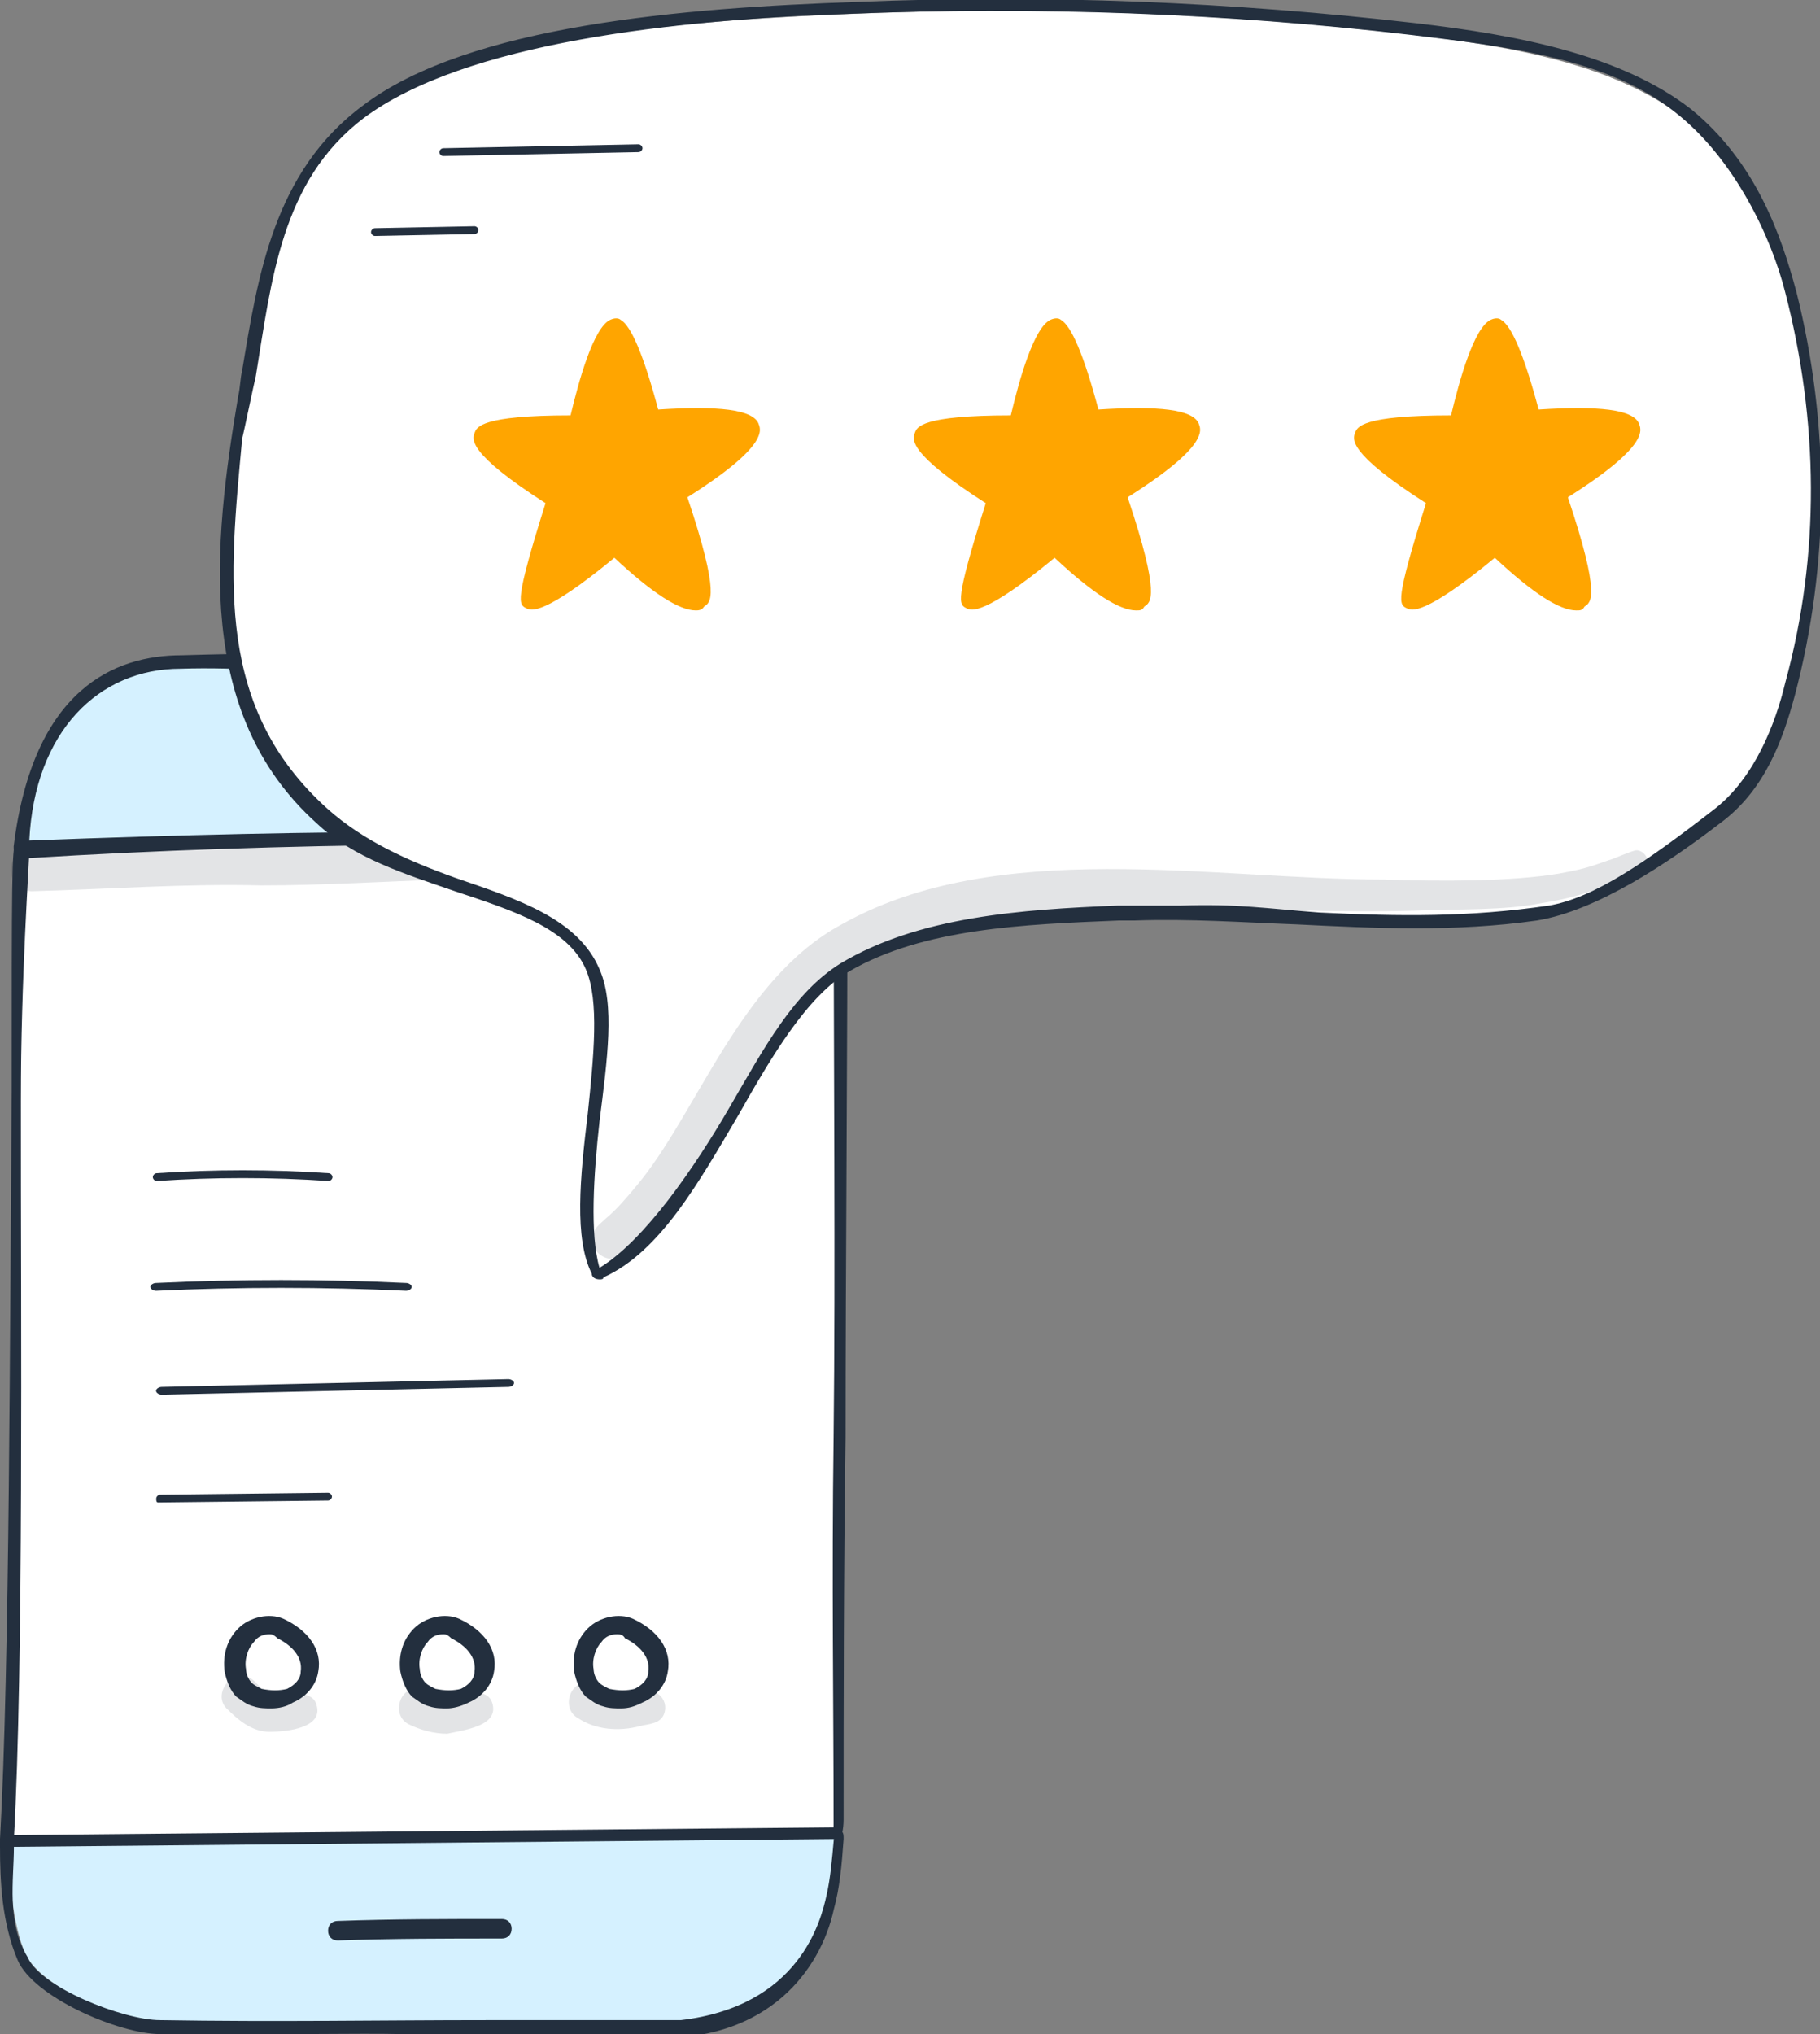 <svg width="145" height="162" viewBox="0 0 145 162" fill="none" xmlns="http://www.w3.org/2000/svg">
    <rect x="0" y="0" width="145" height="162" fill="#808080" stroke="none"/>
    <g clip-path="url(#clip0_1716_1761)">
        <path d="M0.778 146.623C2.023 124.568 1.4 68.652 1.867 67.565C2.489 66.167 4.823 63.216 6.223 62.439C9.179 60.731 12.602 60.575 15.869 60.42C31.271 59.799 46.829 60.886 62.076 63.837C63.632 64.148 65.343 64.614 66.277 65.856C66.899 66.788 66.899 66.011 66.899 67.254C66.899 99.871 66.588 124.568 66.588 145.381C66.588 150.662 57.098 153.613 51.964 154.389C48.696 154.855 45.429 155.321 42.162 155.476C37.184 155.632 32.049 155.011 27.071 154.545C18.358 153.302 9.49 149.574 0.778 146.623Z" fill="white"/>
        <path d="M39.984 156.098C35.628 156.098 31.116 155.632 26.76 155.011C20.07 154.234 13.224 151.749 6.534 149.419C4.512 148.642 2.489 148.021 0.467 147.244C0.156 147.244 0 146.934 0 146.468C0.778 132.8 0.778 105.308 0.933 86.98C0.933 70.205 0.933 67.565 1.245 67.099C1.867 65.546 4.512 62.439 5.912 61.663C8.868 59.954 12.446 59.643 15.869 59.488C31.427 58.867 46.985 59.954 62.232 62.905C63.943 63.216 65.81 63.682 66.899 65.235C67.055 65.546 67.21 65.546 67.21 65.546C67.522 65.856 67.522 66.167 67.522 66.477C67.522 66.633 67.522 66.633 67.522 66.788C67.522 84.805 67.366 100.648 67.366 114.472C67.21 125.81 67.21 135.595 67.21 144.915C67.21 150.817 57.253 153.923 51.964 154.545C48.696 155.01 45.429 155.476 42.006 155.632C41.384 156.098 40.762 156.098 39.984 156.098ZM1.107 146.468C2.974 147.089 5.29 147.244 7.157 148.021C13.691 150.351 20.537 152.836 27.071 153.613C31.894 154.234 37.028 154.855 42.006 154.545C45.274 154.389 48.541 153.923 51.808 153.457C57.253 152.681 66.412 149.86 66.412 145.356C66.412 136.037 66.257 125.81 66.412 114.472C66.568 100.648 66.412 85.303 66.412 67.13C66.412 63.311 66.121 66.788 66.121 66.788C65.966 66.633 65.81 66.477 65.654 66.322C64.877 65.235 63.321 64.924 61.921 64.614C46.829 61.663 31.271 60.575 15.869 61.197C12.446 61.352 9.335 61.663 6.534 63.216C5.29 63.837 2.956 66.442 2.334 67.685C2.334 68.617 1.66 78.028 1.66 87.657C1.66 105.675 1.885 132.489 1.107 146.468Z" fill="#232F3E"/>
        <path d="M2.334 67.565C23.959 66.167 45.429 66.167 66.899 67.099C66.899 66.477 66.899 65.701 66.744 65.08C66.277 57.313 64.254 52.654 53.053 53.12C45.118 53.431 32.049 52.498 14.469 53.12C5.134 53.12 2.645 61.352 1.867 67.565C2.023 67.565 2.178 67.565 2.334 67.565Z" fill="#D5F1FF"/>
        <path d="M2.334 68.341C2.023 68.341 1.867 68.341 1.711 68.341C1.556 68.341 1.4 68.186 1.245 68.031C1.089 67.875 1.089 67.72 1.089 67.409C2.645 54.828 9.179 52.188 14.469 52.188C25.048 51.877 33.916 52.033 41.073 52.188C45.74 52.343 49.941 52.343 53.053 52.188C64.41 51.722 67.055 56.537 67.522 64.924C67.522 65.546 67.677 66.322 67.677 66.943C67.677 67.099 67.677 67.409 67.522 67.565C67.366 67.72 67.21 67.875 66.899 67.72C43.562 66.943 22.559 67.099 2.334 68.341ZM27.382 53.586C23.492 53.586 19.057 53.105 14.389 53.26C7.855 53.26 2.767 58.253 2.334 66.943C26.565 66.02 43.698 66.011 66.412 66.943C66.412 66.477 65.966 65.546 65.966 65.08C65.499 57.158 63.476 53.431 53.053 53.741C49.785 53.896 45.74 53.741 40.917 53.741C37.028 53.741 32.361 53.586 27.382 53.586Z" fill="#232F3E"/>
        <path d="M0.778 146.623C0.778 146.779 0.778 146.934 0.778 146.934C0.778 149.885 0.933 152.991 2.023 155.632C3.267 158.272 9.646 161.068 12.758 161.068C27.382 161.223 38.273 161.068 52.897 161.068C61.765 161.068 65.032 155.011 65.81 151.283C66.277 149.419 66.432 147.71 66.588 145.847C44.651 146.157 22.715 146.313 0.778 146.623Z" fill="#D5F1FF"/>
        <path d="M23.804 162C20.381 162 16.647 162 12.758 162C9.49 162 2.645 159.049 1.4 156.098C0.156 153.147 0 149.885 0 147.089V146.779C0 146.623 0 146.313 0.156 146.313C0.311 146.157 0.467 146.157 0.622 146.157L66.432 145.536C66.588 145.536 66.899 145.691 67.055 145.847C67.21 146.002 67.21 146.157 67.21 146.468C67.055 148.642 66.899 150.351 66.432 152.059C65.343 157.03 61.143 162.311 52.741 162.311C47.141 162.311 42.162 162.311 37.339 162.311C32.983 161.845 28.471 162 23.804 162ZM1.107 147.089C1.107 149.73 0.495 153.123 2.214 155.897C3.147 158.227 9.802 160.89 12.758 160.89C21.937 161.046 30.65 160.89 38.74 160.89C43.563 160.89 48.636 160.89 54.237 160.89C63.645 159.781 65.392 153.079 65.859 150.904C66.17 149.506 66.277 148.176 66.432 146.468L1.107 147.089Z" fill="#232F3E"/>
        <path d="M26.915 154.545C26.448 154.545 26.137 154.234 26.137 153.768C26.137 153.302 26.448 152.991 26.915 152.991C31.271 152.836 35.628 152.836 39.984 152.836C40.451 152.836 40.762 153.147 40.762 153.613C40.762 154.079 40.451 154.389 39.984 154.389C35.628 154.389 31.271 154.389 26.915 154.545Z" fill="#232F3E"/>
        <g opacity="0.129">
            <path d="M61.454 66.943C54.608 67.099 47.919 66.788 41.073 66.788C34.539 66.788 28.16 67.254 21.625 67.254C15.247 67.099 8.868 67.409 2.489 67.72C0.311 67.72 0.311 70.826 2.489 70.982C8.557 70.826 14.624 70.361 20.848 70.516C25.671 70.516 30.494 70.205 35.316 70.05C44.185 70.05 53.208 70.361 62.076 70.361C62.699 70.361 63.476 70.205 64.099 70.361C64.254 70.361 64.254 70.361 64.254 70.361C64.254 70.361 64.254 70.361 64.41 70.361C65.343 70.671 66.432 70.05 66.744 69.118C67.21 66.167 63.788 66.943 61.454 66.943Z" fill="#232F3E"/>
        </g>
        <path d="M22.248 129.538C21.314 129.072 20.225 129.383 19.447 130.159C18.825 130.936 18.514 131.868 18.669 132.955C18.669 133.576 18.981 134.042 19.447 134.508C19.759 134.819 20.07 134.974 20.537 135.129C21.314 135.44 22.248 135.44 23.181 134.974C23.959 134.663 24.581 133.887 24.737 132.955C24.893 131.557 23.959 130.314 22.248 129.538Z" fill="white"/>
        <path d="M21.625 136.061C21.159 136.061 20.692 136.061 20.225 135.906C19.603 135.751 19.292 135.44 18.825 135.129C18.358 134.663 18.047 133.887 17.892 133.11C17.736 131.868 18.047 130.625 18.981 129.693C19.914 128.761 21.47 128.451 22.559 128.917C24.581 129.848 25.671 131.402 25.359 133.11C25.204 134.197 24.426 135.129 23.337 135.595C22.87 135.906 22.248 136.061 21.625 136.061ZM21.47 130.159C21.003 130.159 20.537 130.314 20.225 130.78C19.759 131.246 19.447 132.178 19.603 132.955C19.603 133.266 19.759 133.731 20.07 134.042C20.225 134.197 20.537 134.353 20.848 134.508C21.625 134.663 22.248 134.663 22.87 134.508C23.492 134.197 23.959 133.731 23.959 133.11C24.115 132.023 23.337 131.091 22.092 130.47C21.781 130.159 21.625 130.159 21.47 130.159Z" fill="#232F3E"/>
        <path d="M36.094 129.538C35.161 129.072 34.072 129.383 33.294 130.159C32.672 130.936 32.361 131.868 32.516 132.955C32.516 133.576 32.827 134.042 33.294 134.508C33.605 134.819 33.916 134.974 34.383 135.129C35.161 135.44 36.094 135.44 37.028 134.974C37.806 134.663 38.428 133.887 38.584 132.955C38.739 131.557 37.806 130.314 36.094 129.538Z" fill="white"/>
        <path d="M35.628 136.061C35.161 136.061 34.694 136.061 34.227 135.906C33.605 135.751 33.294 135.44 32.827 135.129C32.361 134.663 32.049 133.887 31.894 133.11C31.738 131.868 32.049 130.625 32.983 129.693C33.916 128.761 35.472 128.451 36.561 128.917C38.584 129.848 39.673 131.402 39.362 133.11C39.206 134.197 38.428 135.129 37.339 135.595C36.717 135.906 36.094 136.061 35.628 136.061ZM35.316 130.159C34.85 130.159 34.383 130.314 34.072 130.78C33.605 131.246 33.294 132.178 33.45 132.955C33.45 133.266 33.605 133.731 33.916 134.042C34.072 134.197 34.383 134.353 34.694 134.508C35.472 134.663 36.094 134.663 36.717 134.508C37.339 134.197 37.806 133.731 37.806 133.11C37.961 132.023 37.184 131.091 35.939 130.47C35.628 130.159 35.472 130.159 35.316 130.159Z" fill="#232F3E"/>
        <path d="M50.097 129.538C49.163 129.072 48.074 129.383 47.296 130.159C46.674 130.936 46.363 131.868 46.518 132.955C46.518 133.576 46.829 134.042 47.296 134.508C47.607 134.819 47.919 134.974 48.385 135.129C49.163 135.44 50.097 135.44 51.03 134.974C51.808 134.663 52.43 133.887 52.586 132.955C52.586 131.557 51.652 130.314 50.097 129.538Z" fill="white"/>
        <path d="M49.474 136.061C49.008 136.061 48.541 136.061 48.074 135.906C47.452 135.751 47.141 135.44 46.674 135.129C46.207 134.663 45.896 133.887 45.74 133.11C45.585 131.868 45.896 130.625 46.829 129.693C47.763 128.761 49.319 128.451 50.408 128.917C52.43 129.848 53.519 131.402 53.208 133.11C53.053 134.197 52.275 135.129 51.186 135.595C50.563 135.906 50.097 136.061 49.474 136.061ZM49.163 130.159C48.696 130.159 48.23 130.314 47.919 130.78C47.452 131.246 47.141 132.178 47.296 132.955C47.296 133.266 47.452 133.731 47.763 134.042C47.919 134.197 48.23 134.353 48.541 134.508C49.319 134.663 49.941 134.663 50.563 134.508C51.186 134.197 51.652 133.731 51.652 133.11C51.808 132.023 51.03 131.091 49.785 130.47C49.63 130.159 49.319 130.159 49.163 130.159Z" fill="#232F3E"/>
        <g opacity="0.129">
            <path d="M25.204 135.751C25.048 135.129 24.27 134.819 23.648 134.974C23.337 134.974 23.026 135.129 22.715 135.129C22.559 135.129 22.403 135.129 22.248 135.129C21.937 135.129 21.781 134.974 21.47 134.974C21.314 134.974 21.159 134.819 21.159 134.663C21.159 134.663 21.003 134.508 20.848 134.508C20.537 134.197 20.225 133.732 19.759 133.576C18.358 132.955 16.958 134.974 18.047 136.061C18.981 136.993 20.07 137.925 21.47 137.925C22.87 137.925 25.826 137.615 25.204 135.751Z" fill="#232F3E"/>
        </g>
        <g opacity="0.129">
            <path d="M39.206 135.595C39.05 135.129 38.739 134.974 38.273 134.819C37.806 134.663 37.339 134.974 36.872 134.974C36.094 135.129 36.406 135.129 35.316 135.129H35.161C34.072 134.819 34.539 134.819 33.45 134.508C31.894 134.197 31.116 136.527 32.516 137.304C33.45 137.77 34.539 138.08 35.628 138.08C37.028 137.77 39.828 137.459 39.206 135.595Z" fill="#232F3E"/>
        </g>
        <g opacity="0.129">
            <path d="M50.719 134.819C50.408 134.819 49.474 134.819 49.008 134.819C48.074 134.663 48.074 134.508 47.919 134.508C47.607 134.353 47.296 134.042 46.985 134.042C45.429 133.731 44.651 136.061 46.051 136.838C47.452 137.77 49.319 137.925 51.03 137.459C51.652 137.304 52.586 137.304 52.897 136.527C53.364 135.285 52.119 134.197 50.719 134.819Z" fill="#232F3E"/>
        </g>
        <path d="M12.432 102.8C12.206 102.8 11.98 102.645 11.98 102.49C11.98 102.334 12.206 102.179 12.432 102.179C18.997 101.868 25.788 101.868 32.352 102.179C32.579 102.179 32.805 102.334 32.805 102.49C32.805 102.645 32.579 102.8 32.352 102.8C25.788 102.49 18.997 102.49 12.432 102.8Z" fill="#232F3E"/>
        <path d="M12.487 94.06C12.331 94.06 12.176 93.904 12.176 93.749C12.176 93.594 12.331 93.438 12.487 93.438C16.998 93.128 21.666 93.128 26.178 93.438C26.333 93.438 26.489 93.594 26.489 93.749C26.489 93.904 26.333 94.06 26.178 94.06C21.666 93.749 16.998 93.749 12.487 94.06Z" fill="#232F3E"/>
        <path d="M12.885 111.077C12.659 111.077 12.432 110.922 12.432 110.766C12.432 110.611 12.659 110.456 12.885 110.456L40.502 109.834C40.728 109.834 40.954 109.99 40.954 110.145C40.954 110.3 40.728 110.456 40.502 110.456L12.885 111.077Z" fill="#232F3E"/>
        <path d="M12.602 119.664C12.446 119.664 12.446 119.509 12.446 119.354C12.446 119.198 12.602 119.043 12.758 119.043L26.137 118.888C26.293 118.888 26.448 119.043 26.448 119.198C26.448 119.354 26.293 119.509 26.137 119.509L12.602 119.664Z" fill="#232F3E"/>
        <path d="M25.671 65.08C16.336 56.537 17.736 43.024 19.603 31.841C21.003 23.764 21.781 14.755 29.249 9.164C37.961 2.64 56.32 1.553 68.299 1.087C83.235 0.466 98.171 1.087 112.795 2.796C120.574 3.728 128.664 5.126 134.265 9.475C138.932 13.202 141.111 18.328 142.355 23.453C145 33.86 145 44.733 142.2 55.139C141.266 58.711 139.866 62.284 136.599 64.924C133.02 67.72 127.264 71.758 122.285 72.535C111.55 74.244 101.282 72.224 90.236 72.535C82.302 72.846 73.745 73.001 67.21 76.729C59.742 81.078 55.697 97.231 47.607 101.114C45.118 95.989 49.474 82.165 47.141 76.884C44.496 70.516 32.049 70.826 25.671 65.08Z" fill="white"/>
        <path d="M47.763 101.891C47.452 101.891 47.141 101.735 47.141 101.425C45.74 98.629 46.207 93.814 46.829 88.688C47.296 84.184 47.763 79.68 46.674 77.195C45.274 73.933 40.917 72.535 36.25 70.982C32.205 69.584 28.16 68.341 25.204 65.546C15.558 56.848 16.958 43.49 18.981 31.53C19.136 30.909 19.136 30.132 19.292 29.511C20.537 22.056 21.781 13.668 28.938 8.387C37.339 2.019 54.453 0.621 68.299 0.155C83.235 -0.466 98.171 0.155 112.951 1.864C120.885 2.796 129.131 4.349 134.732 8.698C139.866 12.892 141.888 18.639 143.133 23.298C145.778 33.86 145.778 44.888 142.977 55.45C142.044 58.867 140.644 62.905 137.065 65.546C133.02 68.652 127.264 72.535 122.441 73.312C115.907 74.243 109.528 73.933 103.305 73.622C99.104 73.467 94.748 73.156 90.392 73.312H89.147C81.524 73.622 73.589 73.933 67.677 77.35C64.254 79.369 61.454 84.184 58.809 88.844C55.697 94.125 52.586 99.716 48.074 101.735C48.074 101.891 47.919 101.891 47.763 101.891ZM26.137 64.458C28.938 66.943 32.361 68.506 36.25 69.904C41.228 71.613 46.051 73.156 47.763 77.195C49.008 79.99 48.385 84.352 47.763 89.322C47.296 93.516 46.985 98.332 47.763 100.973C51.341 98.798 55.31 93.027 58.111 88.212C60.911 83.397 63.232 79.058 66.966 76.729C73.189 73.001 81.324 72.434 89.103 72.123H94.084C98.596 71.968 100.952 72.367 105.153 72.678C111.531 72.989 117.037 73.055 123.416 72.123C126.994 71.502 131.098 68.705 136.698 64.356C139.81 61.871 141.455 57.632 142.233 54.37C145.033 44.119 144.878 33.549 142.233 23.298C141.144 18.949 138.201 12.604 133.378 8.877C128.088 4.683 120.126 3.706 112.347 2.774C97.723 1.065 82.455 0.488 67.519 1.11C53.828 1.576 37.028 3.374 28.938 9.431C22.403 14.402 21.625 22.348 20.381 29.959C20.225 30.58 19.447 34.331 19.292 34.952C18.263 46.048 17.114 56.382 26.137 64.458Z" fill="#232F3E"/>
        <path d="M35.316 12.426C35.161 12.426 35.005 12.27 35.005 12.115C35.005 11.96 35.161 11.804 35.316 11.804L50.874 11.494C51.03 11.494 51.186 11.649 51.186 11.804C51.186 11.96 51.03 12.115 50.874 12.115L35.316 12.426Z" fill="#232F3E"/>
        <path d="M29.871 18.794C29.716 18.794 29.56 18.639 29.56 18.483C29.56 18.328 29.716 18.173 29.871 18.173L37.806 18.017C37.961 18.017 38.117 18.173 38.117 18.328C38.117 18.483 37.961 18.639 37.806 18.639L29.871 18.794Z" fill="#232F3E"/>
        <path d="M48.948 26.249C49.946 25.783 51.774 33.549 51.774 33.549C51.774 33.549 59.088 32.928 59.587 34.171C60.251 35.413 53.602 39.452 53.602 39.452C53.602 39.452 56.262 47.218 55.431 47.684C54.101 48.305 48.782 43.335 48.782 43.335C48.782 43.335 43.13 48.15 42.133 47.684C41.634 47.528 44.128 39.607 44.128 39.607C44.128 39.607 37.811 35.724 38.31 34.637C38.642 33.705 45.956 33.86 45.956 33.86C45.956 33.86 47.618 26.715 48.948 26.249Z" fill="#FFA500"/>
        <path d="M55.431 48.615C54.101 48.615 51.94 47.218 48.948 44.422C43.297 49.081 42.299 48.615 41.967 48.46C41.302 48.15 40.969 47.994 43.463 40.073C37.146 36.035 37.645 34.947 37.811 34.481C37.977 34.015 38.31 33.083 45.457 33.083C46.122 30.288 47.286 26.094 48.616 25.473C48.948 25.317 49.281 25.317 49.447 25.473C50.278 25.939 51.275 28.268 52.439 32.617C57.259 32.307 59.919 32.617 60.418 33.705C60.584 34.171 61.415 35.413 54.766 39.607C57.426 47.528 56.594 47.994 56.096 48.305C55.93 48.615 55.597 48.615 55.431 48.615ZM48.948 42.713C49.114 42.713 49.447 42.713 49.447 42.869C51.608 44.888 53.935 46.596 54.932 47.062C54.766 45.82 53.935 42.558 52.938 39.762C52.771 39.452 52.938 39.141 53.27 38.83C55.93 37.122 58.423 35.258 58.922 34.481C58.09 34.171 55.099 34.015 51.94 34.326C51.608 34.326 51.109 34.171 51.109 33.705C50.444 31.22 49.613 28.424 49.114 27.337C48.45 28.424 47.618 31.53 46.953 34.171C46.953 34.481 46.621 34.792 46.122 34.792C43.629 34.792 40.637 34.947 39.473 35.102C40.138 35.879 42.632 37.743 44.792 39.141C45.125 39.296 45.291 39.607 45.125 39.917C44.294 42.403 43.463 45.198 43.13 46.752C44.294 46.13 46.621 44.422 48.283 42.869C48.616 42.713 48.782 42.713 48.948 42.713Z" fill="#FFA500"/>
        <path d="M84.022 26.249C85.019 25.783 86.847 33.549 86.847 33.549C86.847 33.549 94.161 32.928 94.66 34.171C95.325 35.413 88.676 39.452 88.676 39.452C88.676 39.452 91.335 47.218 90.504 47.684C89.175 48.305 83.855 43.335 83.855 43.335C83.855 43.335 78.204 48.15 77.206 47.684C76.708 47.528 79.201 39.607 79.201 39.607C79.201 39.607 72.885 35.724 73.383 34.637C73.716 33.705 81.03 33.86 81.03 33.86C81.03 33.86 82.858 26.715 84.022 26.249Z" fill="#FFA500"/>
        <path d="M90.504 48.615C89.175 48.615 87.014 47.218 84.022 44.422C78.37 49.081 77.373 48.615 77.04 48.46C76.375 48.15 76.043 47.994 78.536 40.073C72.22 36.035 72.718 34.947 72.885 34.481C73.051 34.015 73.383 33.083 80.531 33.083C81.196 30.288 82.359 26.094 83.689 25.473C84.022 25.317 84.354 25.317 84.52 25.473C85.351 25.939 86.349 28.268 87.512 32.617C92.333 32.307 94.992 32.617 95.491 33.705C95.657 34.171 96.489 35.413 89.84 39.607C92.499 47.528 91.668 47.994 91.169 48.305C91.003 48.615 90.837 48.615 90.504 48.615ZM84.022 42.713C84.188 42.713 84.52 42.713 84.52 42.869C86.681 44.888 89.008 46.596 90.006 47.062C89.84 45.82 89.008 42.558 88.011 39.762C87.845 39.452 88.011 39.141 88.344 38.83C91.003 37.122 93.496 35.258 93.995 34.481C93.164 34.171 90.172 34.015 87.014 34.326C86.681 34.326 86.183 34.171 86.183 33.705C85.518 31.22 84.686 28.424 84.188 27.337C83.523 28.424 82.692 31.53 82.027 34.171C82.027 34.481 81.528 34.792 81.196 34.792C78.702 34.792 75.71 34.947 74.547 35.102C75.212 35.879 77.705 37.743 79.866 39.141C80.198 39.296 80.365 39.607 80.198 39.917C79.367 42.403 78.536 45.198 78.204 46.752C79.367 46.13 81.695 44.422 83.357 42.869C83.689 42.713 83.855 42.713 84.022 42.713Z" fill="#FFA500"/>
        <path d="M119.261 26.249C120.259 25.783 122.087 33.549 122.087 33.549C122.087 33.549 129.401 32.928 129.9 34.171C130.565 35.413 123.916 39.452 123.916 39.452C123.916 39.452 126.575 47.218 125.744 47.684C124.414 48.305 119.095 43.335 119.095 43.335C119.095 43.335 113.443 48.15 112.446 47.684C111.947 47.528 114.441 39.607 114.441 39.607C114.441 39.607 108.29 35.724 108.789 34.792C109.122 33.86 116.435 34.015 116.435 34.015C116.435 34.015 117.931 26.715 119.261 26.249Z" fill="#FFA500"/>
        <path d="M125.578 48.615C124.248 48.615 122.087 47.218 119.095 44.422C113.443 49.081 112.446 48.615 112.114 48.46C111.449 48.15 111.116 47.994 113.61 40.073C107.293 36.035 107.792 34.947 107.958 34.481C108.124 34.015 108.457 33.083 115.604 33.083C116.269 30.288 117.433 26.094 118.763 25.473C119.095 25.317 119.428 25.317 119.594 25.473C120.425 25.939 121.422 28.268 122.586 32.617C127.406 32.307 130.066 32.617 130.565 33.705C130.731 34.171 131.562 35.413 124.913 39.607C127.573 47.528 126.741 47.994 126.243 48.305C126.076 48.615 125.91 48.615 125.578 48.615ZM119.261 42.713C119.428 42.713 119.76 42.713 119.76 42.869C121.921 44.888 124.248 46.596 125.245 47.062C125.079 45.82 124.248 42.558 123.251 39.762C123.084 39.452 123.251 39.141 123.583 38.83C126.243 37.122 128.736 35.258 129.235 34.481C128.404 34.171 125.412 34.015 122.253 34.326C121.921 34.326 121.422 34.171 121.422 33.705C120.757 31.22 119.926 28.424 119.428 27.337C118.763 28.424 117.931 31.53 117.267 34.171C117.267 34.481 116.768 34.792 116.435 34.792C113.942 34.792 110.95 34.947 109.786 35.102C110.451 35.879 112.945 37.743 115.106 39.141C115.438 39.296 115.604 39.607 115.438 39.917C114.607 42.403 113.776 45.198 113.443 46.752C114.607 46.13 116.934 44.422 118.596 42.869C118.763 42.713 118.929 42.713 119.261 42.713Z" fill="#FFA500"/>
        <g opacity="0.129">
            <path d="M130.376 67.72C130.064 67.72 128.353 68.497 128.197 68.497C126.486 69.118 125.864 69.273 124.152 69.584C120.418 70.205 114.818 70.205 110.306 70.05C96.615 70.05 79.501 66.633 67.055 73.622C58.965 77.971 55.542 88.688 50.719 94.435C49.941 95.367 49.163 96.299 48.23 97.076C47.919 97.386 47.452 97.697 47.296 98.163C46.674 99.561 48.541 100.959 49.785 99.871C54.453 95.522 57.098 90.552 60.52 84.65C66.277 75.175 74.367 73.467 84.168 72.69C88.213 72.38 92.259 72.38 96.148 72.535C101.593 72.38 107.039 72.69 112.484 72.535C116.373 72.38 119.796 72.535 122.908 71.914C125.864 71.448 127.886 70.671 130.531 69.429C130.842 69.273 131.309 69.118 131.309 68.807C131.309 68.186 130.842 67.72 130.376 67.72Z" fill="#232F3E"/>
        </g>
    </g>
    <defs>
        <clipPath id="clip0_1716_1761">
            <rect width="145" height="162" fill="white"/>
        </clipPath>
    </defs>
</svg>
